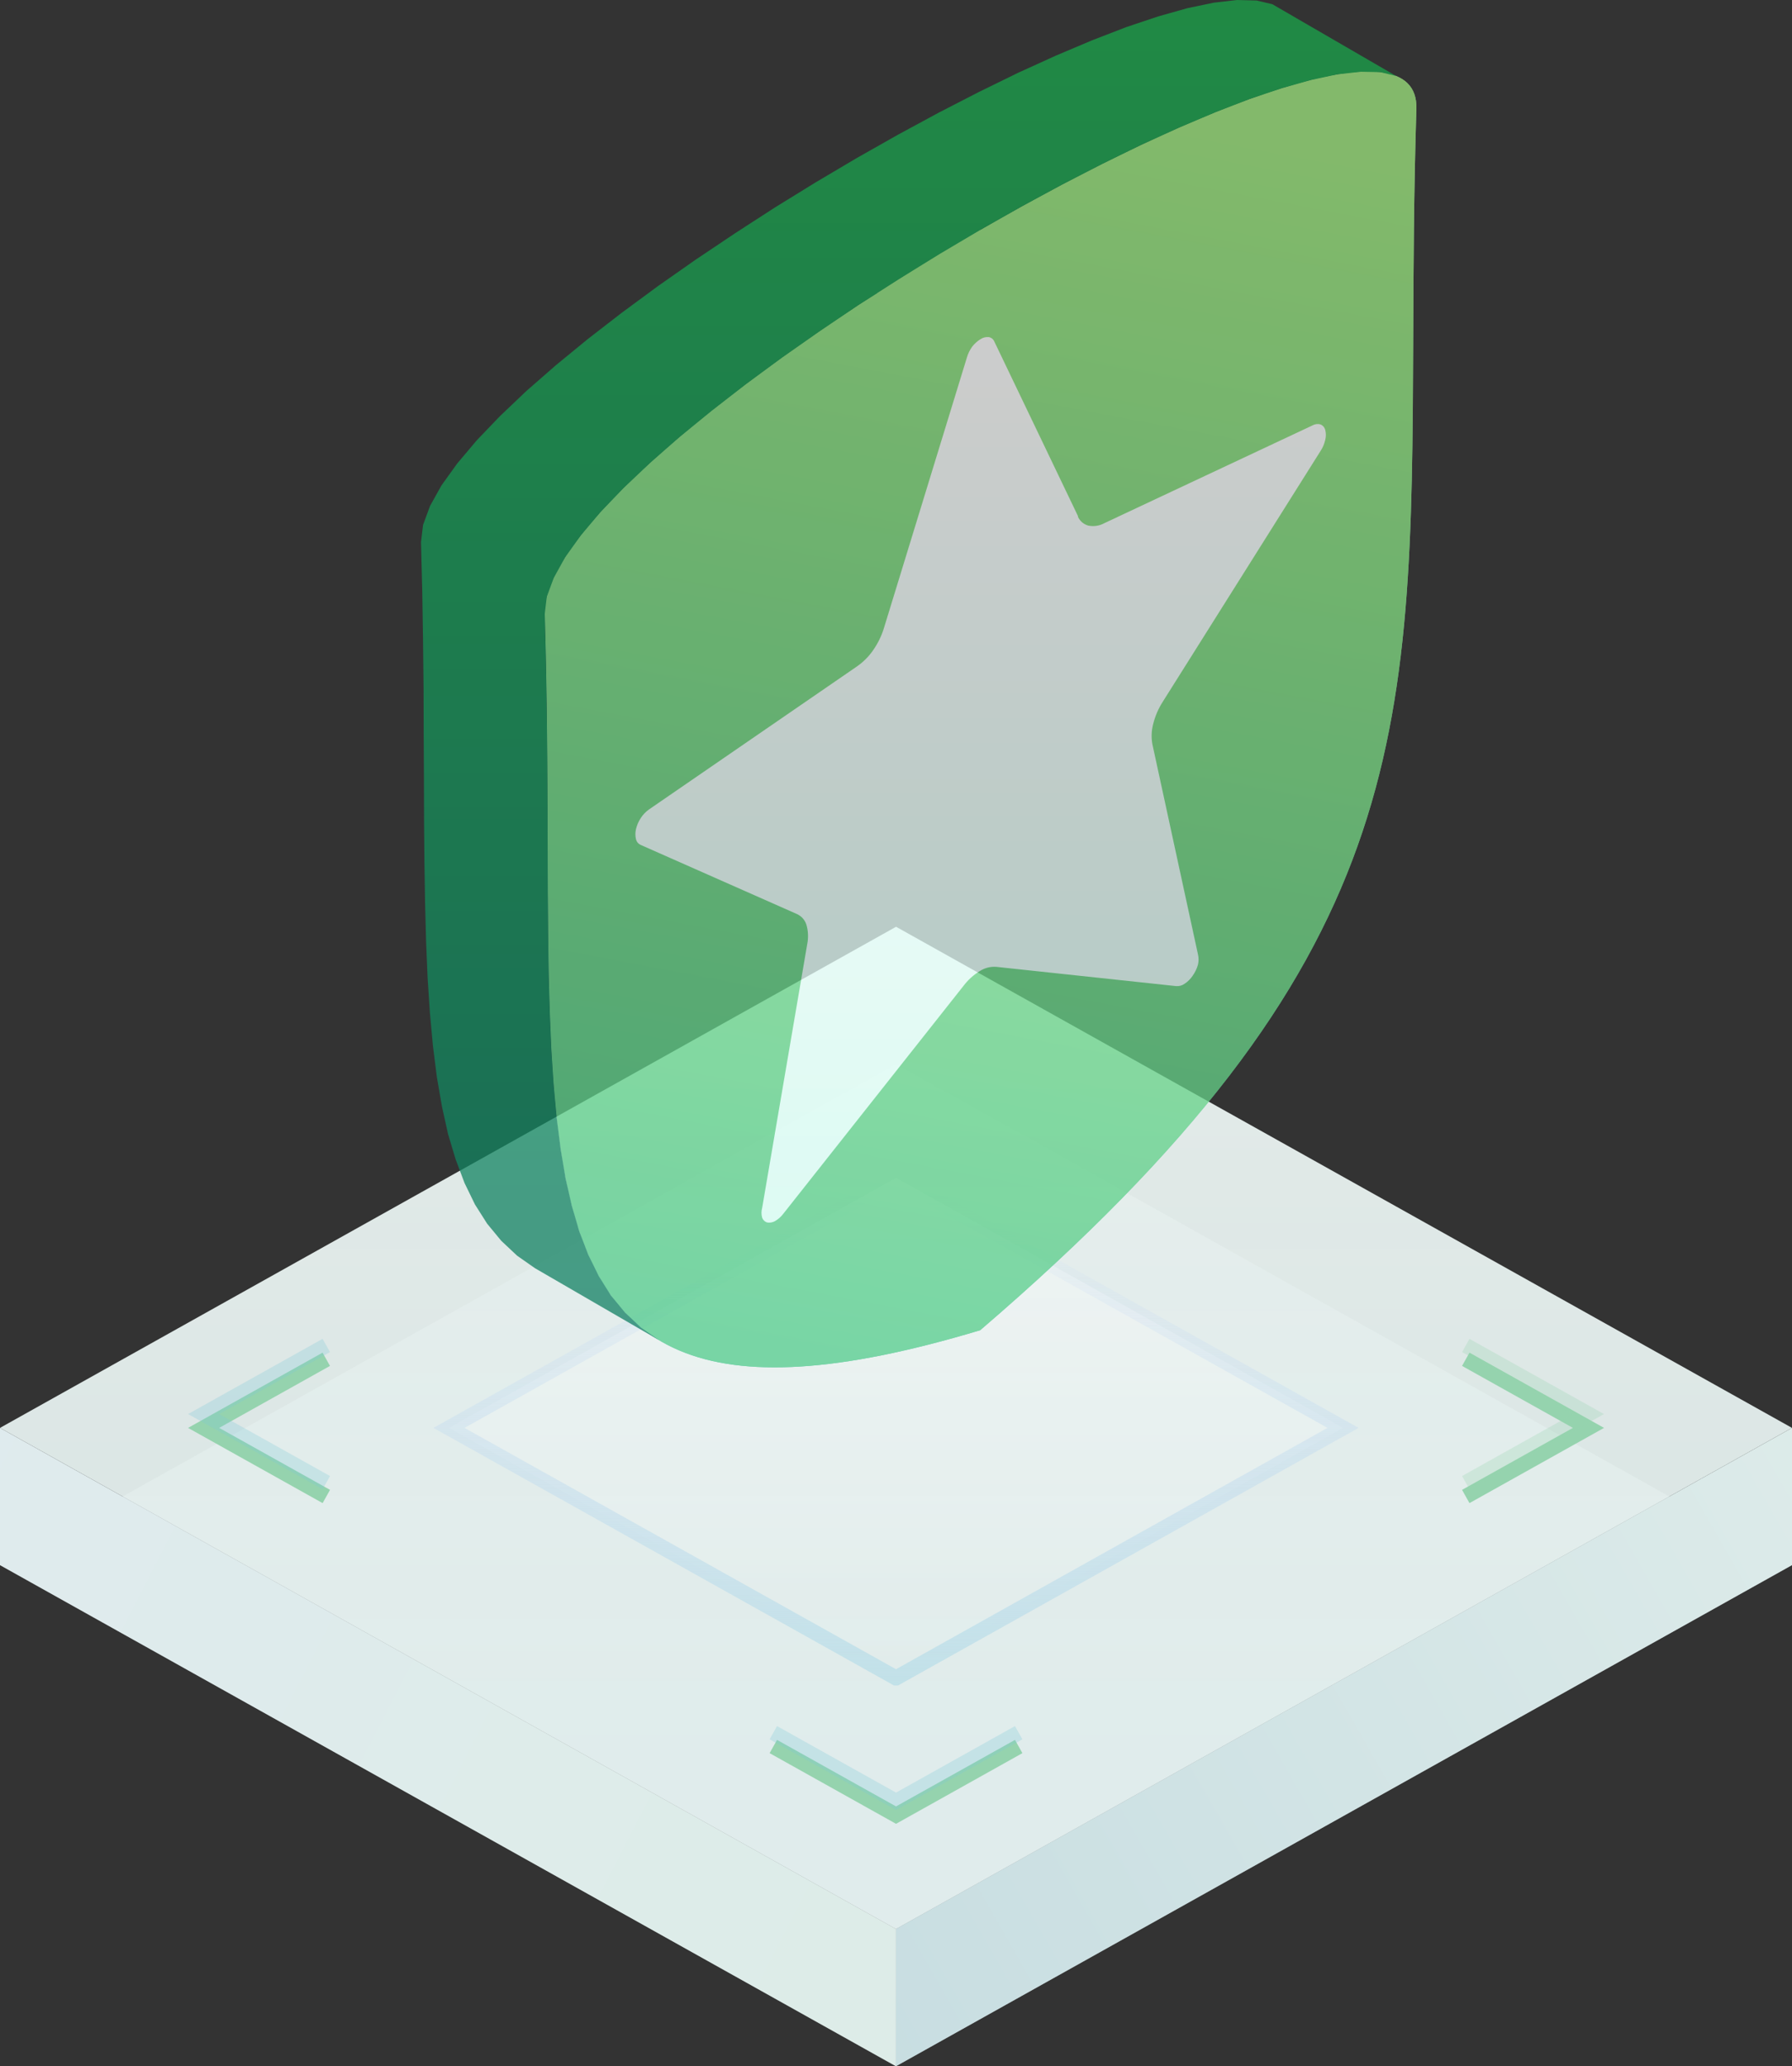 <svg width="118" height="136" viewBox="0 0 118 136" fill="none" xmlns="http://www.w3.org/2000/svg">
<rect x="0" y="0" width="118" height="136" fill="#333333" stroke="none"/>
<path opacity="0.5" d="M118 103.014L59.004 135.998H58.996L0 103.014L59.004 70.03L118 103.014Z" fill="#EEF4F7"/>
<path d="M118 93.983L59.004 126.967H58.996L0 93.983L59.004 60.999L118 93.983Z" fill="url(#paint0_linear_6001_9230)"/>
<path d="M88.437 93.983L59.003 110.439H58.999L29.564 93.983L59.003 77.526L88.437 93.983Z" fill="url(#paint1_linear_6001_9230)" fill-opacity="0.4" stroke="url(#paint2_linear_6001_9230)" stroke-miterlimit="10"/>
<path d="M21.488 98.498L13.408 93.983L21.485 89.467" stroke="#95D3AE" stroke-miterlimit="10"/>
<path d="M67.079 114.955L59.002 119.47L50.922 114.955" stroke="#95D3AE" stroke-miterlimit="10"/>
<path d="M96.518 89.467L104.598 93.983L96.518 98.498" stroke="#95D3AE" stroke-miterlimit="10"/>
<g opacity="0.27">
<path d="M21.488 97.588L13.408 93.073L21.485 88.558" stroke="#7BC6D6" stroke-miterlimit="10"/>
<path d="M67.079 114.045L59.002 118.56L50.922 114.045" stroke="#7BC6D6" stroke-miterlimit="10"/>
<path d="M96.518 88.558L104.598 93.073L96.518 97.588" stroke="#95D3AE" stroke-miterlimit="10"/>
</g>
<path d="M118 93.983V103.015L58.996 135.999V126.967L118 93.983Z" fill="url(#paint3_linear_6001_9230)"/>
<path d="M0 93.983V103.015L58.996 135.999V126.967L0 93.983Z" fill="url(#paint4_linear_6001_9230)"/>
<g opacity="0.75">
<path fill-rule="evenodd" clip-rule="evenodd" d="M64.543 15.142V15.124C50.127 23.488 35.694 34.729 35.87 40.4C36.029 45.613 36.043 50.527 36.056 55.086C36.08 63.615 36.101 70.901 37.065 76.577C37.13 76.962 37.2 77.339 37.274 77.709C39.507 88.83 45.925 93.153 64.543 87.555C92.891 63.245 92.951 48.686 93.058 22.151C93.077 17.553 93.097 12.595 93.266 7.164C93.454 1.283 78.994 6.77 64.543 15.142Z" fill="url(#paint5_linear_6001_9230)"/>
<path fill-rule="evenodd" clip-rule="evenodd" d="M64.543 15.142V15.124C50.127 23.488 35.694 34.729 35.87 40.4C36.029 45.613 36.043 50.527 36.056 55.086C36.08 63.615 36.101 70.901 37.065 76.577C37.13 76.962 37.2 77.339 37.274 77.709C39.507 88.83 45.925 93.153 64.543 87.555C92.891 63.245 92.951 48.686 93.058 22.151C93.077 17.553 93.097 12.595 93.266 7.164C93.454 1.283 78.994 6.77 64.543 15.142Z" fill="url(#paint6_linear_6001_9230)"/>
<path d="M83.782 0.277L91.93 5L90.894 4.748L89.607 4.723L88.077 4.891L86.339 5.26L84.409 5.805L82.303 6.51L80.046 7.382L77.665 8.389L75.174 9.521L72.6 10.78L69.959 12.139L67.277 13.59L64.577 15.117L61.87 16.719L59.195 18.372L57.759 19.29L57.766 19.294L56.575 20.048L56.546 20.066L53.972 21.803L51.482 23.548L49.1 25.301L46.852 27.046L44.746 28.766L42.816 30.46L41.069 32.113L39.539 33.707L38.252 35.233L37.216 36.676L36.464 38.035L36.005 39.277L35.871 40.401L35.954 43.69L36.005 46.894L36.038 50.006L36.055 53.035L36.071 58.798L36.096 61.524L36.13 64.15L36.205 66.675L36.213 66.834L36.212 66.838L36.305 69.083L36.456 71.381L36.656 73.562L36.916 75.618L37.241 77.555L37.651 79.359L38.144 81.045L38.737 82.589L39.431 83.998L40.225 85.265L41.153 86.389L42.197 87.371L43.384 88.201L35.236 83.478L34.049 82.648L33.004 81.666L32.077 80.542L31.274 79.275L30.589 77.866L30.004 76.314L29.503 74.645L29.102 72.833L28.767 70.895L28.508 68.84L28.308 66.658L28.157 64.36L28.057 61.952L27.99 59.427L27.948 56.801L27.923 54.067L27.915 51.239L27.898 48.312L27.89 45.283L27.856 42.171L27.806 38.967L27.723 35.678L27.856 34.554L28.316 33.304L29.068 31.953L30.104 30.511L31.391 28.984L32.921 27.39L34.659 25.737L36.598 24.043L38.696 22.323L40.952 20.578L43.334 18.825L45.824 17.08L48.406 15.352L49.61 14.571L49.611 14.572L51.039 13.649L53.721 11.996L56.429 10.394L59.129 8.867L61.811 7.416L64.452 6.057L67.026 4.798L69.516 3.666L71.898 2.659L74.154 1.787L76.26 1.082L78.191 0.537L79.929 0.176L81.459 0L82.746 0.034L83.782 0.277Z" fill="url(#paint7_linear_6001_9230)"/>
<path fill-rule="evenodd" clip-rule="evenodd" d="M56.428 43.865L42.723 53.286C42.515 53.436 42.336 53.624 42.196 53.84C42.049 54.062 41.941 54.309 41.879 54.569C41.826 54.79 41.826 55.02 41.879 55.241C41.897 55.318 41.932 55.39 41.981 55.453C42.03 55.515 42.092 55.566 42.163 55.601L52.484 60.165C52.63 60.233 52.761 60.33 52.867 60.451C52.974 60.573 53.054 60.715 53.102 60.87C53.223 61.287 53.24 61.727 53.152 62.153L50.186 79.51C50.128 79.718 50.128 79.939 50.186 80.147C50.212 80.219 50.253 80.283 50.306 80.337C50.359 80.39 50.424 80.432 50.495 80.458C50.677 80.495 50.867 80.465 51.03 80.374C51.245 80.251 51.432 80.085 51.581 79.887L63.432 64.905C63.729 64.509 64.097 64.173 64.518 63.915C64.841 63.707 65.222 63.61 65.605 63.638L77.446 64.905C77.642 64.921 77.838 64.868 77.998 64.754C78.21 64.616 78.392 64.436 78.533 64.225C78.691 64.004 78.81 63.757 78.884 63.495C78.937 63.272 78.937 63.039 78.884 62.816L75.884 48.991C75.801 48.548 75.819 48.092 75.934 47.657C76.062 47.139 76.274 46.646 76.561 46.197L86.957 29.68C87.104 29.457 87.208 29.21 87.266 28.95C87.321 28.738 87.321 28.515 87.266 28.304C87.246 28.221 87.207 28.145 87.152 28.08C87.097 28.016 87.027 27.966 86.948 27.935C86.861 27.91 86.769 27.904 86.678 27.915C86.588 27.927 86.501 27.956 86.422 28.002L72.716 34.436C72.395 34.613 72.022 34.669 71.663 34.596C71.516 34.555 71.379 34.483 71.262 34.385C71.145 34.286 71.051 34.164 70.986 34.025C70.981 34.009 70.981 33.991 70.986 33.975L65.479 22.49C65.449 22.413 65.399 22.344 65.335 22.291C65.27 22.238 65.193 22.203 65.111 22.188C64.92 22.169 64.728 22.216 64.568 22.323C64.356 22.452 64.169 22.62 64.017 22.817C63.859 23.036 63.74 23.28 63.666 23.539L58.2 41.357C58.041 41.869 57.804 42.352 57.498 42.791C57.212 43.209 56.852 43.57 56.437 43.857L56.428 43.865Z" fill="url(#paint8_linear_6001_9230)"/>
</g>
<defs>
<linearGradient id="paint0_linear_6001_9230" x1="59" y1="31.38" x2="59" y2="114.315" gradientUnits="userSpaceOnUse">
<stop stop-color="#EAEFEC"/>
<stop offset="1" stop-color="#E7F4F3" stop-opacity="0.92"/>
</linearGradient>
<linearGradient id="paint1_linear_6001_9230" x1="59.001" y1="77.526" x2="59.001" y2="110.439" gradientUnits="userSpaceOnUse">
<stop stop-color="white"/>
<stop offset="1" stop-color="white" stop-opacity="0"/>
</linearGradient>
<linearGradient id="paint2_linear_6001_9230" x1="57.922" y1="111.562" x2="57.922" y2="77.349" gradientUnits="userSpaceOnUse">
<stop stop-color="#C1E1E8"/>
<stop offset="0.97" stop-color="#C9D9F5" stop-opacity="0"/>
</linearGradient>
<linearGradient id="paint3_linear_6001_9230" x1="65.566" y1="153.365" x2="158.921" y2="100.025" gradientUnits="userSpaceOnUse">
<stop stop-color="#C7DDE1"/>
<stop offset="1" stop-color="#E6F1ED"/>
</linearGradient>
<linearGradient id="paint4_linear_6001_9230" x1="-7.581" y1="98.309" x2="56.33" y2="131.248" gradientUnits="userSpaceOnUse">
<stop stop-color="#DFEBEE"/>
<stop offset="1" stop-color="#DDECE8"/>
</linearGradient>
<linearGradient id="paint5_linear_6001_9230" x1="64.568" y1="4.708" x2="45.617" y2="104.539" gradientUnits="userSpaceOnUse">
<stop stop-color="#95DCA0"/>
<stop offset="1" stop-color="#4ABAAC"/>
</linearGradient>
<linearGradient id="paint6_linear_6001_9230" x1="64.568" y1="4.708" x2="45.617" y2="104.539" gradientUnits="userSpaceOnUse">
<stop stop-color="#9EE67D"/>
<stop offset="1" stop-color="#43C68F"/>
</linearGradient>
<linearGradient id="paint7_linear_6001_9230" x1="59.826" y1="0" x2="59.826" y2="88.201" gradientUnits="userSpaceOnUse">
<stop stop-color="#1AA64A"/>
<stop offset="1" stop-color="#117F64"/>
</linearGradient>
<linearGradient id="paint8_linear_6001_9230" x1="64.573" y1="22.184" x2="64.573" y2="80.473" gradientUnits="userSpaceOnUse">
<stop stop-color="white"/>
<stop offset="1" stop-color="#DBFFF6"/>
</linearGradient>
</defs>
</svg>
